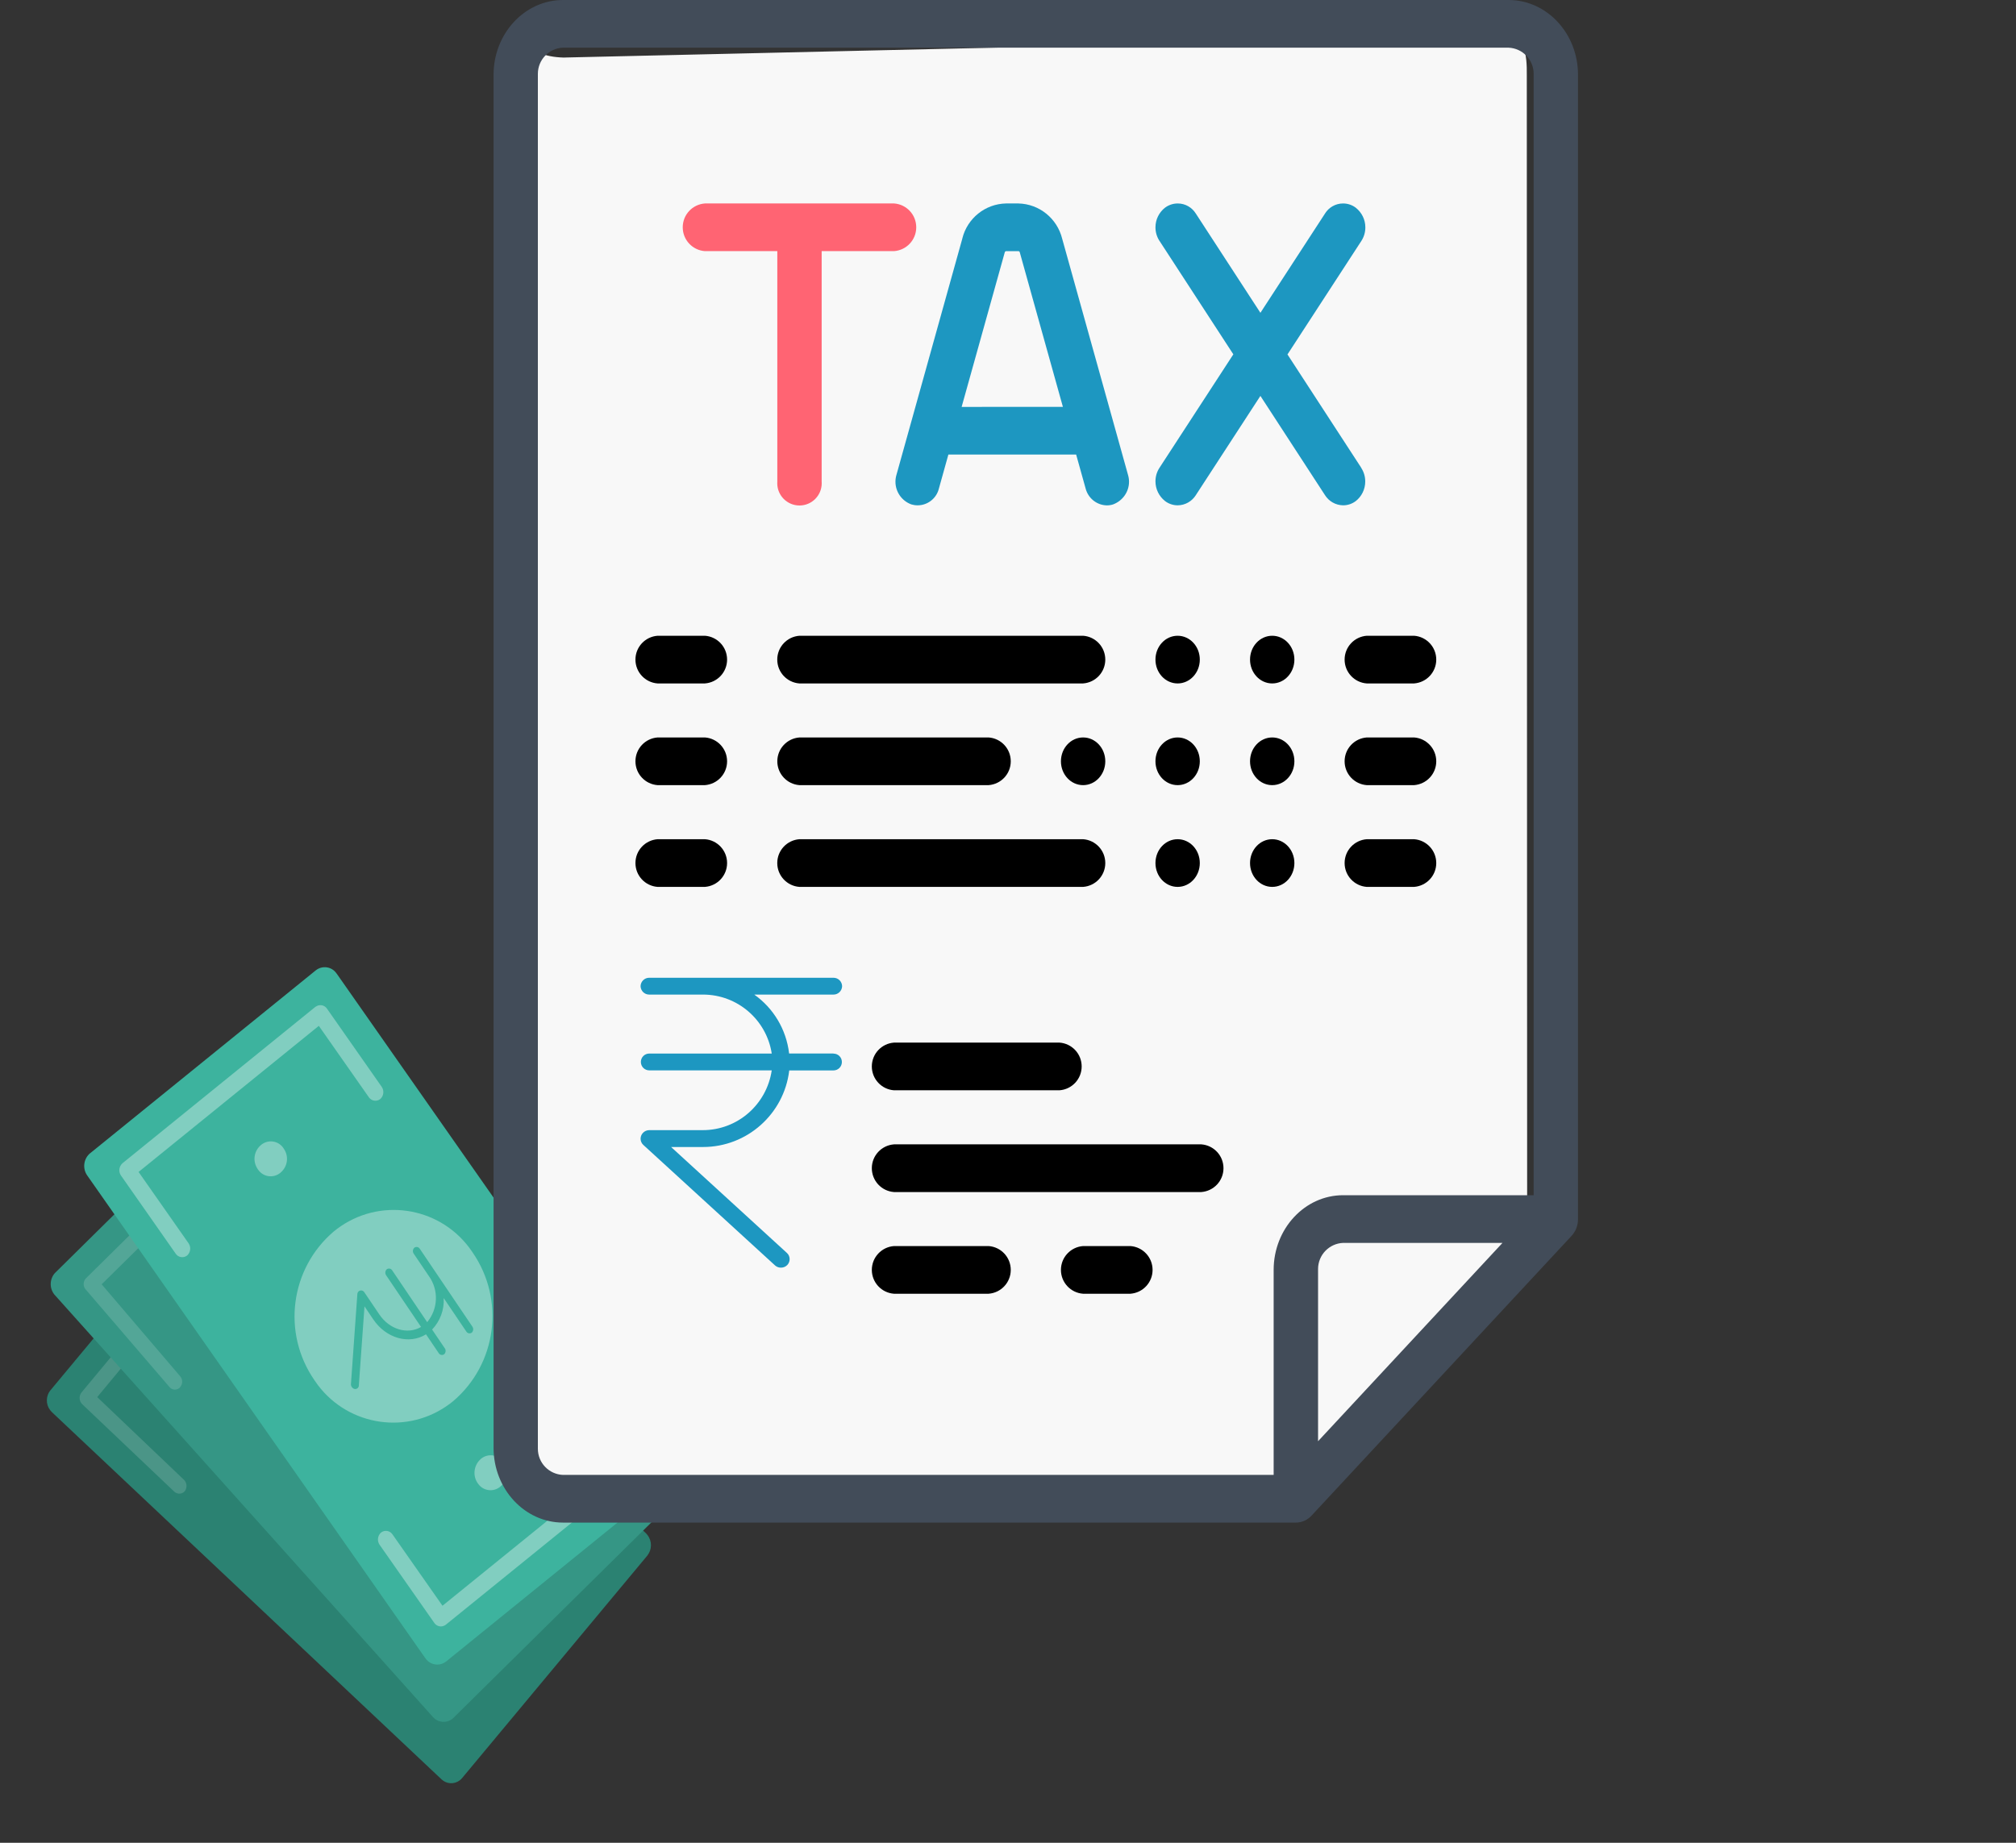 <!-- Generated by IcoMoon.io -->
<svg version="1.1" xmlns="http://www.w3.org/2000/svg" width="35" height="32" viewBox="0 0 35 32">
<rect x="0" y="0" width="35" height="32" fill="#333333" stroke="none"/>
<title>taxationservices</title>
<path fill="#2b8272" d="M0.878 24.14l3.208-3.858c0.012-0.015 0.026-0.029 0.044-0.042 0.096-0.072 0.227-0.063 0.312 0.016l0.001 0.001 6.774 6.371c0.009 0.009 0.018 0.019 0.026 0.030 0.080 0.107 0.076 0.251-0.002 0.351l-0.001 0.002-3.216 3.864c-0.012 0.015-0.026 0.029-0.044 0.042-0.096 0.072-0.227 0.063-0.312-0.016l-0.001-0.001-6.766-6.378c-0.010-0.010-0.021-0.022-0.031-0.035-0.080-0.106-0.073-0.249 0.007-0.347l0.001-0.001z"></path>
<path fill="#4b9587" d="M5.91 22.435l-1.606-1.526c-0.045-0.041-0.113-0.045-0.163-0.008-0.007 0.005-0.013 0.011-0.018 0.017l0.001-0.001-2.711 3.266c-0.040 0.054-0.042 0.129-0 0.185 0.003 0.004 0.006 0.007 0.008 0.010l-0-0 1.606 1.526c0.045 0.041 0.113 0.045 0.163 0.008 0.007-0.005 0.013-0.011 0.018-0.017l-0.001 0.001c0.040-0.054 0.042-0.129 0-0.185-0.003-0.004-0.006-0.007-0.009-0.010l0 0-1.51-1.44 2.538-3.063 1.51 1.44c0.045 0.041 0.113 0.045 0.163 0.008 0.007-0.005 0.013-0.011 0.018-0.017l-0.001 0.001c0.039-0.056 0.040-0.132-0.003-0.189-0.002-0.002-0.003-0.004-0.005-0.006l0 0z"></path>
<path fill="#359685" d="M0.958 22.102l3.549-3.505c0.007-0.007 0.016-0.015 0.026-0.023 0.103-0.078 0.248-0.062 0.332 0.034l0.001 0.001 6.574 7.337c0.003 0.004 0.007 0.009 0.011 0.013 0.084 0.112 0.071 0.267-0.026 0.363l-0.001 0.001-3.549 3.505c-0.007 0.007-0.016 0.015-0.026 0.023-0.103 0.078-0.248 0.062-0.332-0.034l-0.001-0.001-6.574-7.338c-0.001-0.001-0.002-0.002-0.003-0.004-0.086-0.114-0.075-0.271 0.018-0.372l0.001-0.001z"></path>
<path fill="#53a697" d="M4.669 19.245c-0.041-0.049-0.113-0.057-0.165-0.019-0.005 0.004-0.011 0.009-0.015 0.014l0-0-2.997 2.958c-0.048 0.051-0.054 0.129-0.011 0.186 0.002 0.003 0.004 0.005 0.006 0.007l-0-0 1.457 1.697c0.041 0.049 0.113 0.057 0.165 0.019 0.006-0.004 0.011-0.009 0.015-0.014l-0.001 0c0.048-0.051 0.054-0.129 0.011-0.186-0.002-0.003-0.004-0.005-0.006-0.008l0 0-1.363-1.597 2.813-2.771 1.363 1.597c0.041 0.049 0.113 0.057 0.165 0.019 0.005-0.004 0.011-0.009 0.015-0.014l-0 0c0.048-0.051 0.054-0.129 0.011-0.186-0.002-0.003-0.004-0.005-0.006-0.007l0 0s-1.457-1.697-1.457-1.697z"></path>
<path fill="#3db39e" d="M1.569 20.023l3.911-3.171c0.002-0.002 0.005-0.004 0.008-0.006 0.11-0.083 0.266-0.061 0.348 0.049 0.003 0.004 0.006 0.009 0.010 0.014l-0-0.001 5.866 8.377c0.087 0.125 0.064 0.295-0.051 0.393l-0.001 0-3.911 3.171c-0.002 0.002-0.005 0.004-0.008 0.006-0.11 0.083-0.266 0.061-0.348-0.049-0.003-0.004-0.006-0.009-0.010-0.014l0 0.001-5.866-8.377c-0.090-0.124-0.067-0.297 0.051-0.393l0-0z"></path>
<path fill="#81cec0" d="M9.969 23.895c-0.060 0.054-0.072 0.143-0.028 0.21l0 0 0.87 1.242-3.129 2.537-0.87-1.242c-0.001-0.001-0.002-0.003-0.003-0.004-0.045-0.060-0.131-0.072-0.191-0.027-0.001 0-0.001 0.001-0.002 0.001l0-0c-0.060 0.054-0.072 0.143-0.028 0.21l0 0 0.954 1.363c0.001 0.001 0.002 0.003 0.003 0.004 0.045 0.060 0.131 0.072 0.191 0.027 0.001-0 0.001-0.001 0.002-0.001l-0 0 3.353-2.718c0.060-0.054 0.072-0.143 0.028-0.21l-0-0-0.954-1.363c-0.001-0.001-0.002-0.003-0.003-0.004-0.045-0.060-0.131-0.072-0.191-0.027-0.001 0-0.001 0.001-0.002 0.001l0-0zM5.478 17.482l-3.352 2.718c-0.060 0.054-0.072 0.143-0.028 0.21l0 0 0.954 1.363c0.001 0.001 0.002 0.003 0.003 0.004 0.045 0.060 0.131 0.072 0.191 0.027 0.001-0 0.001-0.001 0.002-0.001l-0 0c0.060-0.054 0.072-0.143 0.028-0.21l-0-0-0.87-1.242 3.129-2.537 0.87 1.242c0.001 0.001 0.002 0.003 0.003 0.004 0.045 0.060 0.131 0.072 0.191 0.027 0.001-0 0.001-0.001 0.002-0.001l-0 0c0.060-0.054 0.072-0.143 0.028-0.21l-0-0-0.954-1.363c-0.001-0.001-0.002-0.003-0.003-0.004-0.045-0.060-0.131-0.072-0.192-0.027-0.001 0-0.001 0.001-0.002 0.001l0-0zM8.294 25.756c0.003 0.005 0.008 0.011 0.012 0.017 0.087 0.116 0.252 0.139 0.368 0.052 0.004-0.003 0.009-0.007 0.013-0.010l-0.001 0c0.127-0.104 0.151-0.288 0.055-0.422l-0-0c-0.003-0.005-0.008-0.011-0.012-0.017-0.087-0.116-0.252-0.139-0.368-0.052-0.004 0.003-0.009 0.007-0.013 0.010l0.001-0c-0.123 0.106-0.148 0.288-0.056 0.421l0 0.001zM4.924 19.942c-0.003-0.005-0.008-0.011-0.012-0.017-0.087-0.116-0.252-0.139-0.368-0.052-0.004 0.003-0.009 0.007-0.013 0.010l0.001-0c-0.127 0.104-0.151 0.288-0.055 0.422l0 0c0.003 0.005 0.008 0.011 0.012 0.017 0.087 0.116 0.252 0.139 0.368 0.052 0.004-0.003 0.009-0.007 0.013-0.010l-0.001 0c0.127-0.104 0.151-0.288 0.055-0.421l-0-0z"></path>
<path fill="#81cec0" d="M5.798 21.382c0.015-0.013 0.033-0.027 0.052-0.041 0.723-0.545 1.75-0.4 2.295 0.323 0.021 0.028 0.041 0.057 0.061 0.086l-0.003-0.004c0.57 0.823 0.422 1.94-0.334 2.584l-0.004 0.003c-0.015 0.013-0.033 0.027-0.052 0.041-0.723 0.545-1.75 0.4-2.295-0.323-0.021-0.028-0.041-0.057-0.061-0.086l0.003 0.004c-0.57-0.823-0.422-1.94 0.334-2.584l0.004-0.003z"></path>
<path fill="#f8f8f8" d="M9.8 0.999l15.636-0.359c0.795 0.015 1.085-0.185 1.071 0.679l0.006 19.754c-0.003 0.181-0.163 0.501-0.424 0.896-0.971 1.468-3.498 3.959-4.126 3.947l-11.66 0.008c-0.795-0.015-1.059-0.133-1.045-0.997l-0.007-23.596c0.013-0.864-0.246-0.346 0.549-0.331z"></path>
<path fill="#424c59" d="M26.191 0h-16.416c-0.665 0-1.206 0.582-1.206 1.297v23.846c0 0.715 0.541 1.297 1.206 1.297h12.723c0.108-0.001 0.204-0.047 0.272-0.121l0-0 4.514-4.858c0.070-0.076 0.112-0.178 0.112-0.29 0-0.001 0-0.002 0-0.002v0-19.872c0-0.715-0.541-1.297-1.205-1.297zM22.883 25.027v-2.975c-0-0.005-0-0.010-0-0.015 0-0.245 0.193-0.444 0.436-0.454l0.001-0h2.765zM26.627 20.755h-3.309c-0.665 0-1.206 0.582-1.206 1.297v3.56h-12.338c-0.243-0.010-0.436-0.209-0.436-0.454 0-0.005 0-0.011 0-0.016l-0 0.001v-23.846c-0-0.005-0-0.010-0-0.015 0-0.245 0.193-0.444 0.435-0.454l0.001-0h16.416c0.243 0.010 0.436 0.209 0.436 0.454 0 0.005-0 0.011-0 0.016l0-0.001v19.458z"></path>
<path fill="#ff6473" d="M15.521 3.533h-3.283c-0.216 0.016-0.385 0.195-0.385 0.414s0.169 0.398 0.384 0.414l0.001 0h1.257v4.002c-0.001 0.009-0.001 0.019-0.001 0.029 0 0.213 0.173 0.386 0.386 0.386s0.386-0.173 0.386-0.386c0-0.010-0-0.020-0.001-0.030l0 0.001v-4.002h1.257c0.216-0.016 0.385-0.195 0.385-0.414s-0.169-0.398-0.384-0.414l-0.001-0z"></path>
<path fill="#1d97c1" d="M19.583 8.244l-1.143-4.101c-0.087-0.348-0.394-0.602-0.761-0.61h-0.211c-0.368 0.007-0.674 0.262-0.76 0.604l-0.001 0.006-1.143 4.101c-0.011 0.036-0.018 0.078-0.018 0.121 0 0.18 0.114 0.334 0.273 0.393l0.003 0.001c0.032 0.010 0.070 0.016 0.108 0.016 0.179 0 0.33-0.124 0.37-0.291l0.001-0.003 0.164-0.588h2.218l0.164 0.588c0.043 0.168 0.191 0.291 0.368 0.295h0c0.040-0 0.078-0.006 0.113-0.018l-0.003 0.001c0.162-0.061 0.276-0.214 0.276-0.394 0-0.043-0.007-0.085-0.019-0.124l0.001 0.003zM16.695 7.066l0.749-2.685c0.003-0.011 0.013-0.019 0.024-0.020h0.211c0.012 0 0.022 0.008 0.025 0.019l0 0 0.749 2.685z"></path>
<path fill="#1d97c1" d="M23.634 8.125l-1.282-1.97 1.282-1.97c0.044-0.067 0.070-0.148 0.070-0.236 0-0.138-0.064-0.26-0.164-0.34l-0.001-0.001c-0.061-0.047-0.138-0.075-0.222-0.075-0.132 0-0.248 0.070-0.313 0.174l-0.001 0.002-1.121 1.723-1.121-1.723c-0.066-0.106-0.182-0.176-0.314-0.176-0.084 0-0.161 0.028-0.223 0.075l0.001-0.001c-0.101 0.080-0.165 0.203-0.165 0.34 0 0.088 0.026 0.17 0.071 0.238l-0.001-0.002 1.282 1.97-1.282 1.97c-0.044 0.067-0.070 0.148-0.070 0.236 0 0.137 0.064 0.26 0.164 0.34l0.001 0.001c0.060 0.046 0.137 0.075 0.22 0.075h0c0.133-0.001 0.248-0.071 0.315-0.175l0.001-0.002 1.121-1.723 1.121 1.723c0.067 0.106 0.183 0.175 0.315 0.177h0c0.083-0 0.16-0.028 0.221-0.075l-0.001 0.001c0.101-0.080 0.164-0.203 0.164-0.34 0-0.088-0.026-0.17-0.071-0.238l0.001 0.002z"></path>
<path fill="#000" d="M12.238 11.040h-0.821c-0.216 0.016-0.385 0.195-0.385 0.414s0.169 0.398 0.384 0.414l0.001 0h0.821c0.216-0.016 0.385-0.195 0.385-0.414s-0.169-0.398-0.384-0.414l-0.001-0z"></path>
<path fill="#000" d="M12.238 12.806h-0.821c-0.216 0.016-0.385 0.195-0.385 0.414s0.169 0.398 0.384 0.414l0.001 0h0.821c0.216-0.016 0.385-0.195 0.385-0.414s-0.169-0.398-0.384-0.414l-0.001-0z"></path>
<path fill="#000" d="M12.238 14.573h-0.821c-0.216 0.016-0.385 0.195-0.385 0.414s0.169 0.398 0.384 0.414l0.001 0h0.821c0.216-0.016 0.385-0.195 0.385-0.414s-0.169-0.398-0.384-0.414l-0.001-0z"></path>
<path fill="#000" d="M24.55 11.040h-0.821c-0.216 0.016-0.385 0.195-0.385 0.414s0.169 0.398 0.384 0.414l0.001 0h0.821c0.216-0.016 0.385-0.195 0.385-0.414s-0.169-0.398-0.384-0.414l-0.001-0z"></path>
<path fill="#000" d="M24.55 12.806h-0.821c-0.216 0.016-0.385 0.195-0.385 0.414s0.169 0.398 0.384 0.414l0.001 0h0.821c0.216-0.016 0.385-0.195 0.385-0.414s-0.169-0.398-0.384-0.414l-0.001-0z"></path>
<path fill="#000" d="M24.55 14.573h-0.821c-0.216 0.016-0.385 0.195-0.385 0.414s0.169 0.398 0.384 0.414l0.001 0h0.821c0.216-0.016 0.385-0.195 0.385-0.414s-0.169-0.398-0.384-0.414l-0.001-0z"></path>
<path fill="#000" d="M18.804 11.040h-4.925c-0.216 0.016-0.385 0.195-0.385 0.414s0.169 0.398 0.384 0.414l0.001 0h4.925c0.216-0.016 0.385-0.195 0.385-0.414s-0.169-0.398-0.384-0.414l-0.001-0z"></path>
<path fill="#000" d="M17.163 12.806h-3.283c-0.216 0.016-0.385 0.195-0.385 0.414s0.169 0.398 0.384 0.414l0.001 0h3.283c0.216-0.016 0.385-0.195 0.385-0.414s-0.169-0.398-0.384-0.414l-0.001-0z"></path>
<path fill="#000" d="M18.804 14.573h-4.925c-0.216 0.016-0.385 0.195-0.385 0.414s0.169 0.398 0.384 0.414l0.001 0h4.925c0.216-0.016 0.385-0.195 0.385-0.414s-0.169-0.398-0.384-0.414l-0.001-0z"></path>
<path fill="#000" d="M18.394 18.105h-2.873c-0.216 0.016-0.385 0.195-0.385 0.414s0.169 0.398 0.384 0.414l0.001 0h2.873c0.216-0.016 0.385-0.195 0.385-0.414s-0.169-0.398-0.384-0.414l-0.001-0z"></path>
<path fill="#000" d="M17.163 21.638h-1.642c-0.216 0.016-0.385 0.195-0.385 0.414s0.169 0.398 0.384 0.414l0.001 0h1.642c0.216-0.016 0.385-0.195 0.385-0.414s-0.169-0.398-0.384-0.414l-0.001-0z"></path>
<path fill="#000" d="M19.625 21.638h-0.821c-0.216 0.016-0.385 0.195-0.385 0.414s0.169 0.398 0.384 0.414l0.001 0h0.821c0.216-0.016 0.385-0.195 0.385-0.414s-0.169-0.398-0.384-0.414l-0.001-0z"></path>
<path fill="#000" d="M20.856 19.872h-5.335c-0.216 0.016-0.385 0.195-0.385 0.414s0.169 0.398 0.384 0.414l0.001 0h5.335c0.216-0.016 0.385-0.195 0.385-0.414s-0.169-0.398-0.384-0.414l-0.001-0z"></path>
<path fill="#000" d="M19.189 13.22c0 0.229-0.172 0.414-0.385 0.414s-0.385-0.185-0.385-0.414c0-0.229 0.172-0.414 0.385-0.414s0.385 0.185 0.385 0.414z"></path>
<path fill="#000" d="M20.83 13.22c0 0.229-0.172 0.414-0.385 0.414s-0.385-0.185-0.385-0.414c0-0.229 0.172-0.414 0.385-0.414s0.385 0.185 0.385 0.414z"></path>
<path fill="#000" d="M22.472 13.22c0 0.229-0.172 0.414-0.385 0.414s-0.385-0.185-0.385-0.414c0-0.229 0.172-0.414 0.385-0.414s0.385 0.185 0.385 0.414z"></path>
<path fill="#000" d="M20.83 11.454c0 0.229-0.172 0.414-0.385 0.414s-0.385-0.185-0.385-0.414c0-0.229 0.172-0.414 0.385-0.414s0.385 0.185 0.385 0.414z"></path>
<path fill="#000" d="M22.472 11.454c0 0.229-0.172 0.414-0.385 0.414s-0.385-0.185-0.385-0.414c0-0.229 0.172-0.414 0.385-0.414s0.385 0.185 0.385 0.414z"></path>
<path fill="#000" d="M20.83 14.987c0 0.229-0.172 0.414-0.385 0.414s-0.385-0.185-0.385-0.414c0-0.229 0.172-0.414 0.385-0.414s0.385 0.185 0.385 0.414z"></path>
<path fill="#000" d="M22.472 14.987c0 0.229-0.172 0.414-0.385 0.414s-0.385-0.185-0.385-0.414c0-0.229 0.172-0.414 0.385-0.414s0.385 0.185 0.385 0.414z"></path>
<path fill="#1d97c1" d="M14.468 18.294h-0.768c-0.050-0.424-0.276-0.788-0.601-1.020l-0.004-0.003h1.374c0.001 0 0.001 0 0.002 0 0.081 0 0.147-0.065 0.149-0.146v-0c-0.002-0.081-0.068-0.146-0.149-0.146-0.001 0-0.001 0-0.002 0h-3.197c-0.001 0-0.001 0-0.002 0-0.081 0-0.147 0.065-0.149 0.146v0c0.002 0.081 0.068 0.146 0.149 0.146 0.001 0 0.001 0 0.002 0h0.916c0.005-0 0.011-0 0.016-0 0.602 0 1.101 0.44 1.193 1.017l0.001 0.007h-2.126c-0.081 0-0.146 0.065-0.146 0.146s0.065 0.146 0.146 0.146h2.126c-0.087 0.59-0.59 1.038-1.198 1.038-0.005 0-0.009-0-0.014-0h-0.914c-0 0-0 0-0 0-0.083 0-0.151 0.067-0.151 0.151v0c0.001 0.042 0.019 0.079 0.047 0.105l0 0 2.286 2.092c0.027 0.025 0.064 0.040 0.104 0.040 0.043 0 0.082-0.017 0.11-0.046v0c0.025-0.026 0.041-0.062 0.041-0.102 0-0.042-0.018-0.081-0.047-0.107l-0-0-2.011-1.84h0.535c0.005 0 0.012 0 0.018 0 0.77 0 1.406-0.577 1.497-1.323l0.001-0.007h0.768c0.081 0 0.146-0.065 0.146-0.146s-0.065-0.146-0.146-0.146v0z"></path>
<path fill="#3db39e" d="M7.721 23.412l-0.219-0.324c0.143-0.151 0.212-0.348 0.201-0.544l-0-0.003 0.391 0.579c0.001 0.002 0.002 0.004 0.004 0.006 0.021 0.030 0.062 0.037 0.092 0.016l0-0c0.029-0.027 0.034-0.072 0.011-0.105v0l-0.911-1.349c-0.001-0.002-0.002-0.004-0.004-0.006-0.021-0.030-0.062-0.037-0.092-0.016l-0 0c-0.029 0.027-0.034 0.072-0.011 0.105v0l0.261 0.386c0.178 0.246 0.16 0.575-0.025 0.799l-0.003 0.003-0.605-0.896c-0.001-0.002-0.002-0.004-0.004-0.006-0.021-0.030-0.062-0.037-0.092-0.016l-0 0c-0.029 0.027-0.034 0.072-0.011 0.105v0l0.606 0.897c-0.237 0.137-0.547 0.044-0.723-0.215l-0.26-0.385c-0.001-0.002-0.002-0.004-0.004-0.006-0.022-0.030-0.064-0.037-0.094-0.015-0 0-0 0-0 0h0c-0.015 0.013-0.024 0.031-0.025 0.050v0l-0.111 1.56c-0.002 0.019 0.003 0.039 0.016 0.056s0.029 0.027 0.047 0.032l-0-0c0.016 0.003 0.034-0.001 0.048-0.011 0.017-0.012 0.026-0.031 0.026-0.051v-0l0.098-1.373 0.152 0.226c0.225 0.333 0.623 0.441 0.916 0.26l0.219 0.324c0.001 0.002 0.002 0.004 0.004 0.006 0.021 0.030 0.062 0.037 0.092 0.016l0-0c0.029-0.027 0.034-0.072 0.011-0.105-0-0-0-0-0.001-0.001l0 0z"></path>
</svg>

